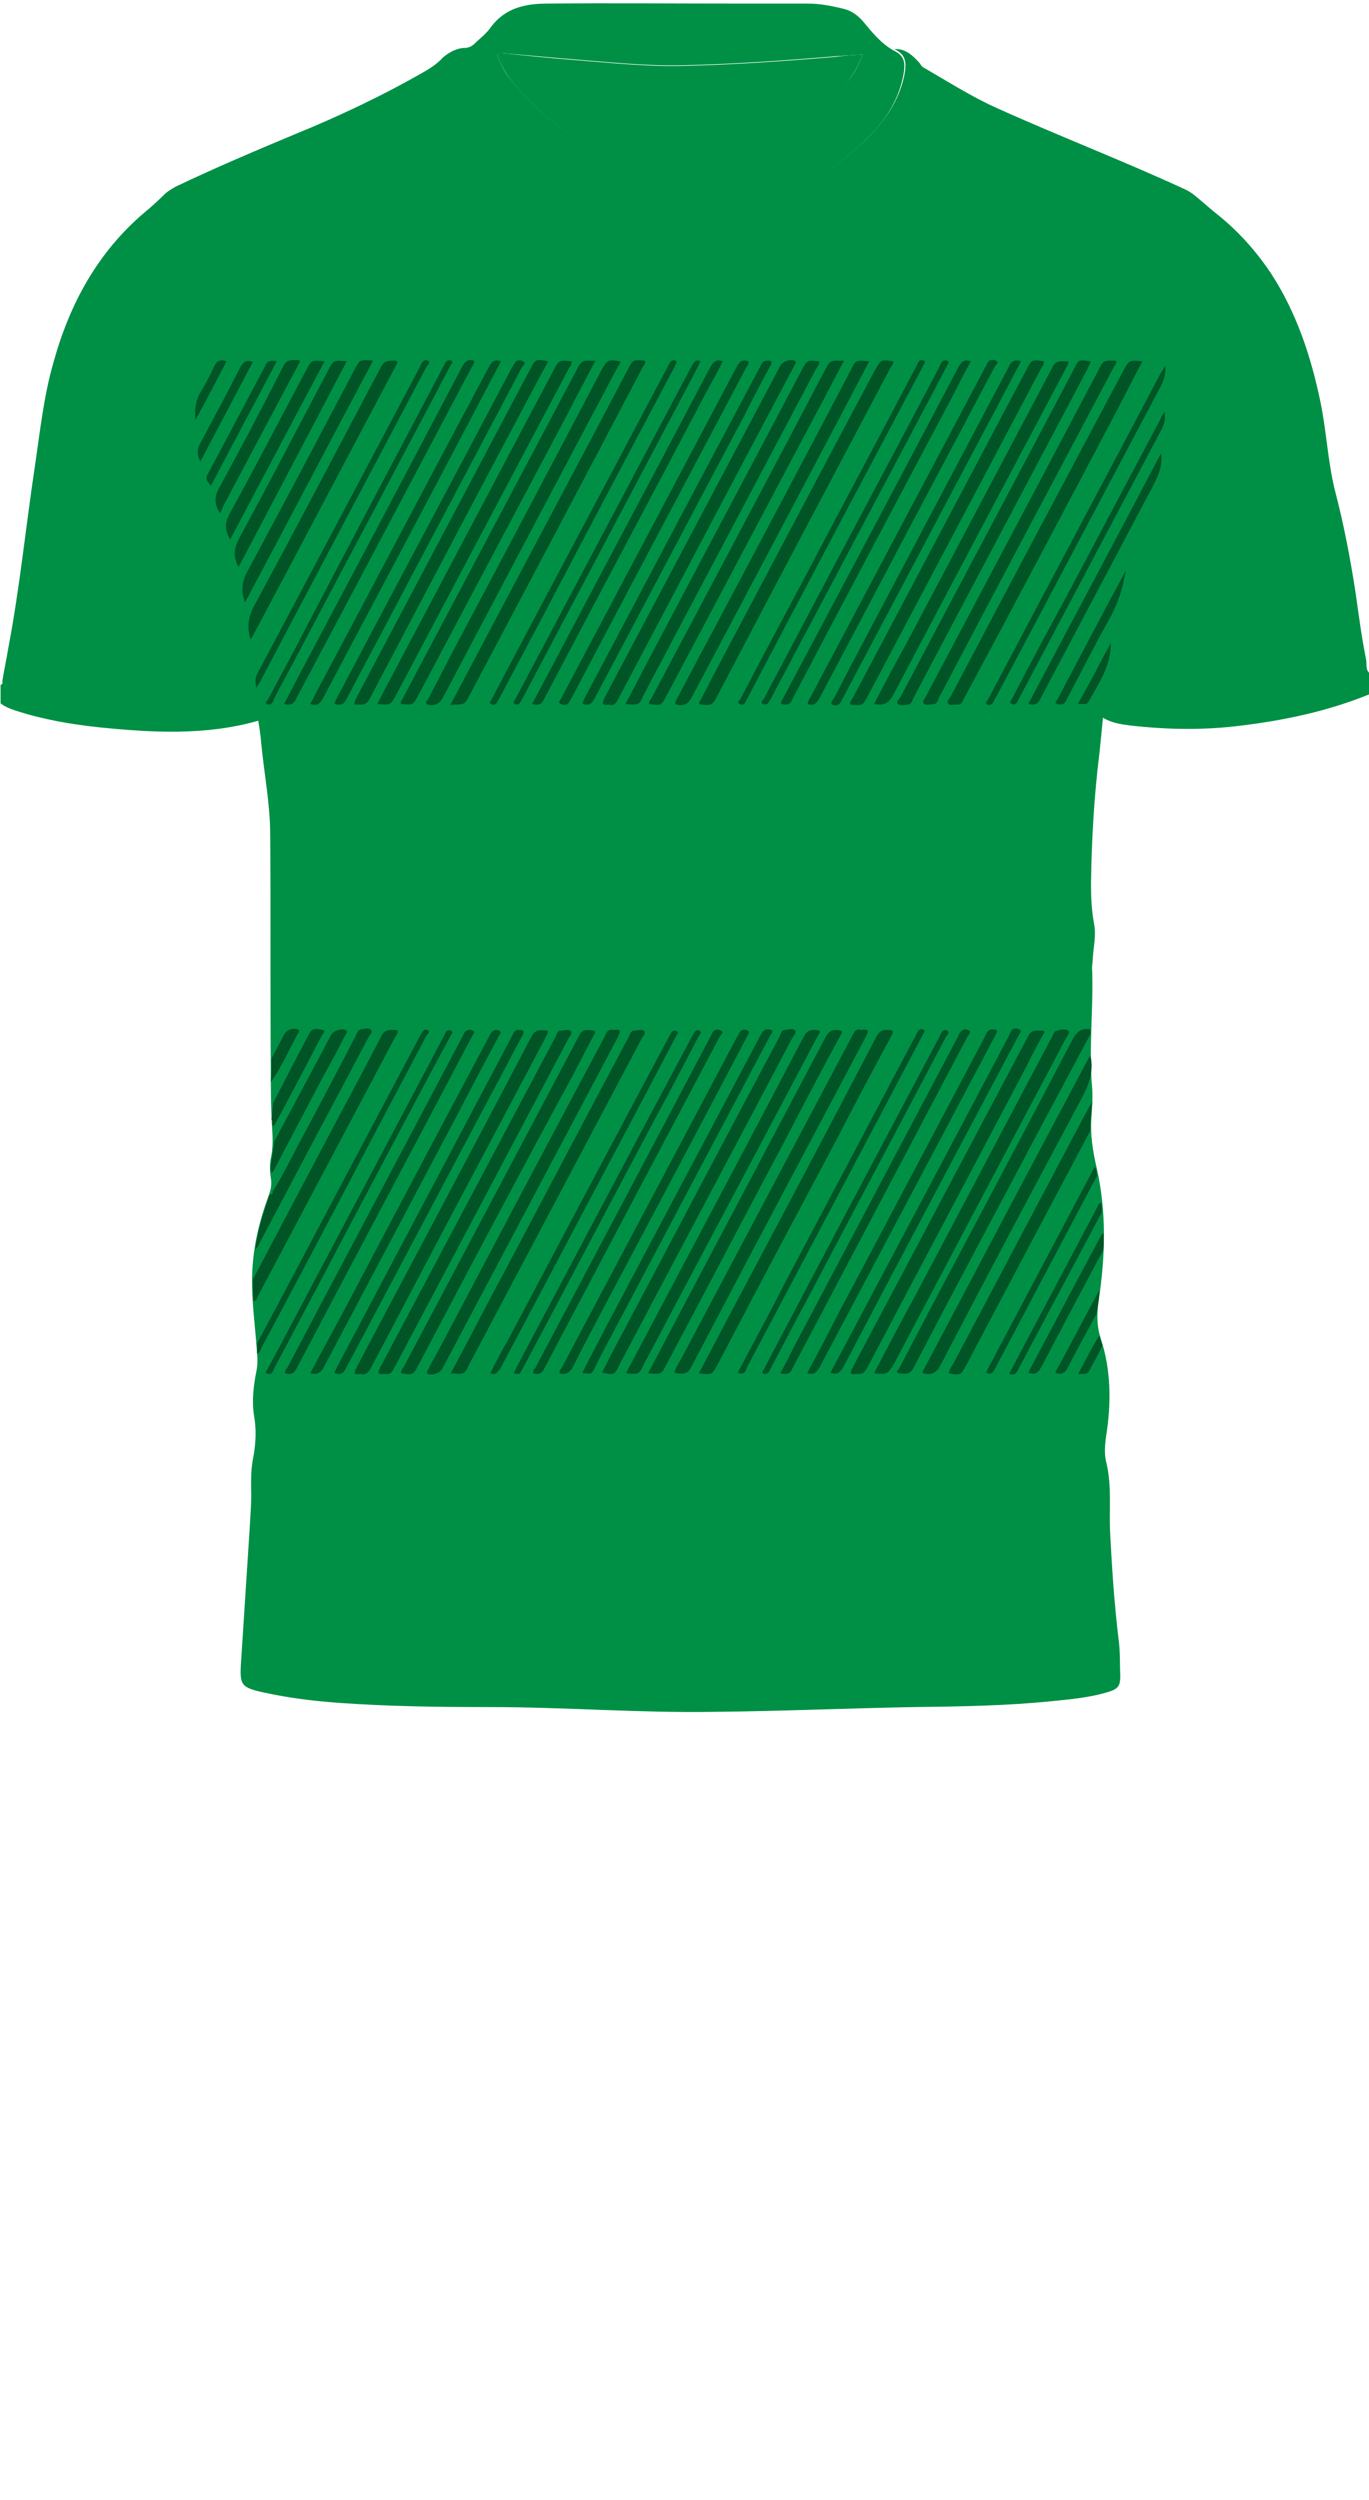 <!--?xml version="1.0" encoding="utf-8"?-->
<!-- Generator: Adobe Illustrator 24.2.3, SVG Export Plug-In . SVG Version: 6.00 Build 0)  -->
<svg version="1.1" id="Camada_1" xmlns="http://www.w3.org/2000/svg" xmlns:xlink="http://www.w3.org/1999/xlink" x="0px" y="0px" viewBox="0 0 229 418" style="enable-background:new 0 0 229 418;" xml:space="preserve">
<style type="text/css">
	.st0{fill:#FD0202;}
	.st1{fill:#D4100F;}
</style>
<g onclick="select(this)" class="" id="gola-primaria" fill="#009045">
	<path d="M78,8c0.8-0.1,1.3-0.6,1.8-1.1c0.8-0.7,1.6-1.4,2.2-2.2c2.4-3.4,5.9-4.1,9.6-4.1c10.8-0.1,21.7,0,32.5,0
		c3.7,0,7.4,0,11,0c2.1,0,4.1,0.4,6.1,0.9c1.2,0.3,2.2,1,3.1,2c1.5,1.8,3,3.7,5.1,4.9c1.9,0.9,2.2,2,1.6,4.7c-0.9,4-3.1,7.3-6,10.1
		c-3.2,3.1-6.7,5.8-10.6,8c-2.5,1.4-5,2.6-7.6,3.6c-4.9,1.8-10,2.5-15.3,2.1c-6.9-0.5-13.4-2.4-19.3-6.2c-4.7-3-9.1-6.2-12.5-10.7
		c-1.6-2.1-2.7-4.4-3.4-7C75.9,10.5,76.2,9.2,78,8z M144.3,9.1c-1.6,0.1-3.1,0.2-4.5,0.3c-8.3,0.7-16.6,1.3-25,1.5
		c-6.4,0.2-12.8-0.5-19.1-1C91.8,9.6,88,9.2,84.1,8.9C83.3,8.8,83,9,83.4,9.8c0.5,1.1,1,2.3,1.8,3.2c3.9,4.9,8.5,9,14.2,11.7
		c5.4,2.7,11.2,4.2,17.3,3.4c9.8-1.2,17.7-6,24.1-13.4C142.3,13.2,143.5,11.4,144.3,9.1z"></path>
</g>
<g onclick="select(this)" class="" id="estampa-primaria" fill="#009045">
	<path d="M229,116.1c-6.9,2.8-14,4.3-21.3,5.2c-6.2,0.8-12.4,0.7-18.6,0c-1.5-0.2-3.1-0.4-4.6-1.3c-0.2,2.1-0.4,4.1-0.6,6
		c-0.9,7.2-1.3,14.5-1.4,21.8c0,2.2,0.1,4.4,0.5,6.6c0.4,2-0.1,3.9-0.2,5.8c0,0.7-0.2,1.4-0.1,2.2c0.2,6.5-0.6,13.1,0,19.6
		c0.1,1.5,0,3-0.1,4.4c-0.3,3.1,0.2,6.1,0.9,9.1c1.6,7.2,1.4,14.5,0.3,21.8c-0.3,2.1-0.4,4.2,0.3,6.4c1.8,5.4,1.8,11,0.9,16.6
		c-0.2,1.5-0.3,2.9,0.1,4.4c0.9,3.8,0.4,7.7,0.6,11.6c0.3,5.9,0.7,11.8,1.4,17.7c0.3,2,0.2,4.1,0.3,6.2c0,1.7-0.4,2.2-2.1,2.7
		c-3,0.9-6.1,1.2-9.2,1.5c-7.7,0.8-15.4,0.9-23.1,1c-11.2,0.2-22.5,0.7-33.7,0.8c-12.5,0.2-24.9-0.8-37.4-0.8
		c-8.4,0-16.8-0.1-25.2-0.7c-4.1-0.3-8.3-0.8-12.4-1.7c-0.2,0-0.3-0.1-0.5-0.1c-3.4-0.8-3.7-1.2-3.5-4.7c0.5-7.7,1-15.5,1.5-23.2
		c0.1-2.1,0.3-4.1,0.2-6.2c0-1.8,0-3.5,0.4-5.3c0.4-2.3,0.5-4.5,0.1-6.8c-0.4-2.5-0.1-5,0.4-7.5c0.2-1,0.2-2,0.1-3
		c-0.3-4.5-1-9.1-0.8-13.6c0.2-4.4,1.2-8.5,2.7-12.6c0.4-1,0.6-2,0.4-3.1c-0.2-1.2-0.2-2.5,0.1-3.7c0.3-1.7,0.2-3.3,0.1-5
		c-0.2-3.3-0.2-6.5-0.2-9.8c-0.1-12.9,0-25.9-0.1-38.8c0-5.1-1-10.2-1.5-15.3c-0.1-1.3-0.3-2.6-0.5-3.8c-8.8,2.5-17.7,2-26.6,1.1
		c-4.7-0.5-9.4-1.3-14-2.8c-0.9-0.3-1.7-0.6-2.5-1.2c0-1,0-2.1,0-3.1c0.4-0.1,0.3-0.4,0.3-0.7c0.3-1.8,0.7-3.7,1-5.5
		c1.9-10,2.9-20.1,4.4-30.1c0.9-6,1.5-12,3.2-17.8c2.7-9.7,7.4-18.3,15.2-24.9c1.1-0.9,2.2-1.9,3.2-2.9c0.6-0.6,1.3-1,2-1.4
		c6.5-3.1,13.1-5.9,19.8-8.7c7.6-3.1,15-6.6,22.1-10.7c1-0.6,2-1.3,2.8-2.2C75.2,8.7,76.4,8,78,8c-1.7,1.3-2.1,2.5-1.5,4.8
		c0.7,2.5,1.8,4.8,3.4,7c3.3,4.5,7.8,7.8,12.5,10.7c5.9,3.7,12.4,5.7,19.3,6.2c5.2,0.4,10.3-0.4,15.3-2.1c2.7-1,5.2-2.2,7.6-3.6
		c3.9-2.2,7.4-4.9,10.6-8c2.8-2.8,5.1-6.1,6-10.1c0.6-2.7,0.2-3.8-1.6-4.7c1.8-0.1,3,1,4.1,2.2c0.3,0.3,0.4,0.7,0.8,0.9
		c4,2.3,7.9,4.8,12.1,6.7c10.4,4.7,21.1,8.8,31.5,13.6c0.7,0.3,1.3,0.7,1.9,1.2c1.1,0.9,2.1,1.8,3.2,2.7c3.7,2.9,6.8,6.3,9.4,10.2
		c4.3,6.6,6.7,13.9,8.3,21.6c1,4.9,1.2,9.8,2.4,14.7c1.5,5.7,2.6,11.5,3.5,17.4c0.5,3.6,1,7.3,1.7,10.8c0.2,0.8-0.2,1.9,0.8,2.5
		C229,113.7,229,114.9,229,116.1z"></path>
	<path d="M144.3,9.1c-0.8,2.3-2.1,4.1-3.5,5.8c-6.4,7.4-14.3,12.2-24.1,13.4c-6.1,0.7-11.8-0.8-17.3-3.4C93.8,22,89.1,18,85.2,13
		c-0.8-1-1.3-2.1-1.8-3.2c-0.4-0.9-0.1-1,0.7-0.9c3.9,0.4,7.7,0.8,11.6,1.1c6.4,0.5,12.7,1.2,19.1,1c8.3-0.2,16.7-0.8,25-1.5
		C141.3,9.3,142.7,9.2,144.3,9.1z"></path>
</g>
<g onclick="select(this)" class="" id="estampa-secundaria" fill="#005425">
	<path d="M182.4,172.9c-2.6,4.8-5.1,9.6-7.7,14.4c-7.3,13.8-14.7,27.6-21.9,41.4c-0.6,1.2-1.5,1-2.4,0.9
		c-0.7-0.1-0.2-0.6,0-0.8c1.5-2.9,3.1-5.9,4.6-8.8c8.1-15.3,16.3-30.7,24.3-46c0.7-1.4,1.5-2.2,3.1-1.9
		C182.4,172.4,182.4,172.6,182.4,172.9z"></path>
	<path d="M182.5,176.9c0.5,3.1-0.9,5.5-2.3,8.1c-7.7,14.4-15.3,28.7-22.8,43.1c-0.7,1.4-1.5,1.9-3,1.5
		c-0.2-0.2,0-0.4,0.1-0.6c9.2-17.4,18.4-34.8,27.6-52.1c0.1-0.1,0.2-0.3,0.3-0.4C182.4,176.6,182.4,176.8,182.5,176.9z"></path>
	<path d="M42.3,213.9c4.1-7.8,8.2-15.5,12.3-23.3c3.1-5.8,6.2-11.6,9.2-17.4c0.6-1.2,1.5-1,2.4-1c0.3,0,0.4,0.2,0.3,0.5
		c-0.1,0.2-0.2,0.4-0.3,0.5c-7.7,14.5-15.3,28.9-23,43.4c-0.2,0.4-0.2,0.9-0.8,0.9C42.3,216.3,42.3,215.1,42.3,213.9z"></path>
	<path d="M182.4,189c-2.9,5.5-5.9,11.1-8.8,16.6c-4,7.6-8,15.1-12,22.7c-0.9,1.6-0.9,1.7-2.9,1.3c0.1-0.6,0.4-1,0.7-1.5
		c7.6-14.3,15.1-28.6,22.7-42.9c0.2-0.3,0.4-0.7,0.6-1C182.5,185.7,182.4,187.4,182.4,189z"></path>
	<path d="M45.6,199.2c1.7-2.6,3-5.4,4.5-8.2c3.2-5.9,6.3-11.9,9.4-17.8c0.2-0.4,0.3-1,0.9-1.1c0.6-0.1,1.3-0.3,1.7,0.1
		c0.3,0.4-0.3,0.9-0.5,1.3c-6,11.3-12,22.6-18,34c-0.3,0.5-0.4,1-0.9,1.4c0.4-3.2,1.4-6.2,2.4-9.2C45.5,199.7,45.7,199.6,45.6,199.2
		L45.6,199.2z"></path>
	<path d="M43,224.6c5.3-9.9,10.5-19.8,15.8-29.8c3.8-7.2,7.7-14.5,11.5-21.7c0.1-0.1,0.1-0.2,0.2-0.3
		c0.2-0.5,0.6-0.8,1-0.6c0.6,0.3,0,0.7-0.2,1c-4.2,8-8.5,16-12.7,24.1c-4.9,9.3-9.8,18.6-14.8,27.9c-0.2,0.4-0.3,1-0.8,1.1
		C43,225.6,43,225.1,43,224.6z"></path>
	<path d="M45.9,190.8c2.3-4.3,4.6-8.6,6.9-12.9c0.9-1.6,1.7-3.3,2.6-4.9c0.4-0.7,1.7-1.1,2.4-0.8c0.5,0.3,0.1,0.6,0,0.8
		c-1.2,2.3-2.4,4.6-3.7,6.9c-2.7,5.1-5.3,10.1-8,15.2c-0.2,0.4-0.3,0.7-0.7,1c0-0.1,0-0.3-0.1-0.4c0-0.3,0-0.6,0-0.9
		C45.5,193.4,45.7,192.1,45.9,190.8z"></path>
	<path d="M183.5,196.6c-5.7,10.7-11.3,21.4-17,32.1c-0.3,0.6-0.6,1.3-1.6,0.8c6.1-11.5,12.1-22.9,18.2-34.4
		C183.5,195.6,183.4,196.1,183.5,196.6z"></path>
	<path d="M184.5,209.1c-3.5,6.5-6.9,13-10.4,19.6c-0.5,0.9-1.1,1.2-2.1,0.8c1.5-2.9,3-5.7,4.5-8.5
		c2.4-4.6,4.9-9.2,7.4-13.9c0.2-0.4,0.4-0.7,0.6-1c0,0.1,0.1,0.3,0.1,0.4c0,0.5,0,1.1,0,1.6C184.6,208.6,184.6,208.9,184.5,209.1z"></path>
	<path d="M184.3,202.7c-3.2,6-6.4,12-9.6,18c-1.5,2.8-2.9,5.5-4.4,8.3c-0.3,0.6-0.6,1-1.5,0.7c0.7-1.3,1.3-2.5,2-3.8
		c4.2-7.9,8.4-15.9,12.6-23.8c0.2-0.4,0.3-0.9,0.8-1C184.3,201.5,184.3,202.1,184.3,202.7z"></path>
	<path d="M45.7,184.4c2-3.9,4-7.8,6.1-11.7c0.5-1,1.5-0.6,2.2-0.5c0.6,0.1,0,0.6-0.1,0.8c-1.5,2.8-2.9,5.6-4.4,8.4
		c-1.1,2-2.1,4-3.2,6c-0.2,0.3-0.3,0.8-0.7,0.9c0-0.2-0.1-0.3-0.1-0.5c0.1-0.2,0.1-0.4-0.1-0.6C45.5,186.4,45.6,185.4,45.7,184.4z"></path>
	<path d="M183.4,219.7c-1.6,3-3.3,6-4.8,9c-0.5,0.9-1.1,1.2-2.1,0.8c2.5-4.6,4.9-9.2,7.4-13.8
		C183.9,217.1,183.6,218.4,183.4,219.7z"></path>
	<path d="M45.4,177c0.7-1.3,1.4-2.7,2.1-4c0.4-0.8,1.5-1.2,2.3-0.9c0.2,0.1,0.3,0.2,0.2,0.4c-1.6,2.8-2.8,5.8-4.7,8.4
		C45.4,179.7,45.4,178.4,45.4,177z"></path>
	<path d="M184.4,224.9c-0.6,1.5-1.5,2.9-2.2,4.3c-0.4,0.8-1.1,0.3-1.9,0.6c1.3-2.4,2.3-4.5,3.6-6.5
		C184,223.8,184.2,224.4,184.4,224.9z"></path>
	<path d="M174.6,60.4c0.1,0.4-0.2,0.8-0.4,1.1c-9.7,18.3-19.3,36.5-29,54.8c-0.9,1.7-0.9,1.7-3,1.5
		c-0.1-0.5,0.3-0.8,0.5-1.2c9.7-18.3,19.3-36.5,29-54.8C172.6,60.1,172.6,60.1,174.6,60.4z"></path>
	<path d="M75.3,117.9c1.6-3,3-5.6,4.4-8.3c8.4-15.9,16.9-31.8,25.3-47.8c0.9-1.7,0.9-1.7,2.9-1.5
		c0.1,0.5-0.2,0.8-0.4,1.1C97.8,79.9,88,98.4,78.2,116.9C77.5,118.2,76.5,117.6,75.3,117.9z"></path>
	<path d="M99.6,60.3c-1.5,2.9-3,5.6-4.4,8.4c-8.4,15.8-16.8,31.7-25.2,47.5c-0.9,1.7-0.9,1.7-2.9,1.5
		c-0.2-0.4,0.2-0.7,0.3-1c9.8-18.5,19.6-37,29.4-55.5C97.5,59.9,98.4,60.4,99.6,60.3z"></path>
	<path d="M100.7,229.5c0.4-0.9,0.9-1.7,1.3-2.6c9.5-17.9,18.9-35.8,28.4-53.6c0.2-0.4,0.3-1.1,0.9-1.1
		c0.6-0.1,1.4-0.3,1.7,0.1c0.3,0.4-0.3,0.9-0.5,1.3c-9.6,18.2-19.3,36.4-28.9,54.6C102.8,229.9,102.8,229.9,100.7,229.5z"></path>
	<path d="M108.6,117.7c-0.1-0.4,0.2-0.7,0.4-1c9.8-18.5,19.6-36.9,29.3-55.4c0.7-1.4,1.7-0.9,2.9-1
		c-1,1.8-1.9,3.6-2.8,5.3c-9,16.9-17.9,33.8-26.9,50.7C110.6,118,110.6,118,108.6,117.7z"></path>
	<path d="M59.3,117.8c-0.1-0.5,0.2-0.8,0.3-1.1c9.7-18.3,19.4-36.7,29.1-55c0.9-1.7,0.9-1.7,3-1.3
		c-0.4,0.8-0.8,1.5-1.2,2.2c-9.6,18-19.1,36.1-28.6,54.1C61.2,118.2,60.3,117.7,59.3,117.8z"></path>
	<path d="M63.1,117.7c1.7-3.3,3.4-6.4,5-9.5c8.2-15.4,16.3-30.9,24.5-46.3c0.9-1.7,0.9-1.7,3-1.5
		c0.1,0.5-0.2,0.8-0.4,1.1c-9.7,18.3-19.3,36.5-29,54.8C65.3,117.9,65.3,117.9,63.1,117.7z"></path>
	<path d="M64.3,229.7c-1.3,0.2-1.1-0.3-0.7-1.1c9.8-18.4,19.5-36.8,29.3-55.2c0.2-0.4,0.3-1.1,0.9-1.1
		c0.6,0,1.3-0.3,1.7,0.1c0.3,0.4-0.3,0.9-0.5,1.4C85.4,192,75.7,210.3,66,228.6C65.6,229.4,65.3,229.9,64.3,229.7z"></path>
	<path d="M182.4,60.4c0.1,0.4-0.3,0.7-0.4,1.1c-9.7,18.4-19.5,36.8-29.2,55.2c-0.2,0.4-0.3,1-0.9,1.1
		c-0.6,0.1-1.4,0.2-1.7-0.1c-0.4-0.3,0.3-0.9,0.5-1.3c9.6-18.2,19.3-36.4,28.9-54.6C180.4,60.1,180.4,60.1,182.4,60.4z"></path>
	<path d="M191.1,60.4c-1.5,2.8-2.8,5.4-4.2,8.1c-8.5,16.1-17,32.2-25.6,48.2c-0.3,0.5-0.4,1.2-1.2,1.1
		c-0.5-0.1-1.2,0.3-1.5-0.2c-0.3-0.4,0.3-0.9,0.5-1.3c9.6-18.2,19.2-36.3,28.9-54.5C188.9,60.2,188.9,60.2,191.1,60.4z"></path>
	<path d="M103.7,60.4c0.1,0.4-0.2,0.7-0.4,1c-9.8,18.5-19.6,37-29.3,55.4c-0.5,0.9-1.5,1.3-2.4,1
		c-0.7-0.3-0.1-0.7,0-0.9c1.7-3.2,3.3-6.4,5-9.6c8.1-15.2,16.1-30.4,24.1-45.6C101.7,60.1,101.7,60.1,103.7,60.4z"></path>
	<path d="M116.9,229.6c2-3.7,3.8-7.3,5.7-10.8c8-15.1,16.1-30.3,24-45.5c0.5-0.9,1-1.2,2-1.1c0.9,0,0.9,0.3,0.5,1
		c-3.1,5.7-6.1,11.4-9.1,17.2c-6.7,12.6-13.4,25.2-20,37.8C119.1,229.8,119.2,229.9,116.9,229.6z"></path>
	<path d="M75.4,229.6c2-3.8,4-7.5,5.9-11.2c8-15,15.9-30.1,23.9-45.1c0.2-0.4,0.3-1,0.9-1c0.6,0,1.3-0.3,1.7,0.1
		c0.3,0.4-0.3,0.9-0.5,1.3c-9.6,18.1-19.2,36.3-28.8,54.4C77.7,229.8,77.7,229.8,75.4,229.6z"></path>
	<path d="M149.4,60.4c0.1,0.4-0.2,0.7-0.4,1c-9.8,18.5-19.6,37-29.3,55.5c-0.6,1.2-1.5,1-2.4,0.9
		c-0.7-0.1-0.2-0.6-0.1-0.8c1.2-2.2,2.3-4.5,3.5-6.7c8.6-16.2,17.1-32.4,25.7-48.5C147.4,60.1,147.4,60.1,149.4,60.4z"></path>
	<path d="M186.7,60.3c0.1,0.4-0.1,0.7-0.3,0.9c-9.8,18.5-19.6,36.9-29.3,55.4c-0.2,0.4-0.3,1.1-0.9,1.1
		c-0.6,0.1-1.4,0.3-1.7-0.1c-0.3-0.4,0.3-0.9,0.5-1.4c9.7-18.3,19.4-36.6,29.1-55C184.7,59.9,185.7,60.4,186.7,60.3z"></path>
	<path d="M101.9,117.8c-1.3,0.2-1.2-0.2-0.8-1.1c9.8-18.5,19.6-37,29.4-55.5c0.4-0.8,1.7-1.2,2.4-0.9
		c0.4,0.2,0.2,0.4,0.1,0.6c-0.3,0.5-0.5,1-0.8,1.5c-9.6,18.1-19.2,36.3-28.8,54.5C103.1,117.5,102.7,118.1,101.9,117.8z"></path>
	<path d="M104.6,117.7c1.1-2,2.1-3.9,3-5.7c8.8-16.7,17.7-33.4,26.5-50.1c0.9-1.7,0.9-1.7,2.9-1.5
		c0.1,0.5-0.2,0.8-0.4,1.1c-9.7,18.3-19.3,36.5-29,54.8C106.9,117.9,106.9,117.9,104.6,117.7z"></path>
	<path d="M145.4,60.4c-1.4,2.7-2.8,5.3-4.2,8c-8.5,16.1-17,32.2-25.5,48.2c-0.5,0.9-0.9,1.3-2,1.3
		c-0.9-0.1-0.9-0.3-0.5-1c1.7-3.2,3.4-6.5,5.2-9.8c8-15.1,16-30.1,23.9-45.2C143.1,60.2,143.1,60.2,145.4,60.4z"></path>
	<path d="M146.2,117.7c1.8-3.4,3.5-6.7,5.3-9.9c8.2-15.5,16.4-31,24.6-46.5c0.7-1.3,1.7-0.8,2.6-0.9
		c0.1,0.4-0.2,0.7-0.3,1c-9.7,18.3-19.4,36.6-29.1,55C148.5,117.7,147.7,118,146.2,117.7z"></path>
	<path d="M60.3,229.7c-1,0.2-1.2,0-0.7-1c9.8-18.5,19.6-36.9,29.3-55.4c0.6-1.2,1.4-1.1,2.4-1c0.6,0,0.3,0.4,0.2,0.7
		c-0.3,0.6-0.7,1.3-1,1.9c-9.5,17.9-19,35.8-28.4,53.7C61.7,229.3,61.3,230,60.3,229.7z"></path>
	<path d="M146.2,229.6c2.3-4.4,4.5-8.6,6.8-12.8c7.7-14.5,15.3-29,23-43.5c0.2-0.4,0.3-0.9,0.8-1c0.6-0.2,1.4-0.3,1.9,0
		c0.4,0.3-0.2,0.9-0.4,1.3c-9.6,18.2-19.2,36.3-28.8,54.5C148.4,229.8,148.4,229.8,146.2,229.6z"></path>
	<path d="M102.7,172.2c1.2-0.2,1.1,0.2,0.7,1.1c-9.8,18.5-19.6,37-29.4,55.5c-0.4,0.8-1.7,1.2-2.4,0.9
		c-0.4-0.2-0.1-0.5,0-0.7c0.4-0.8,0.8-1.6,1.3-2.4c9.4-17.8,18.8-35.6,28.3-53.4C101.4,172.4,101.9,172,102.7,172.2z"></path>
	<path d="M108.4,229.6c2-3.8,3.9-7.4,5.8-11c8-15.1,15.9-30.1,23.9-45.2c0.5-0.9,1-1.3,2-1.2c0.9,0.1,0.9,0.3,0.5,0.9
		c-3.1,5.7-6.1,11.4-9.1,17.2c-6.7,12.6-13.3,25.2-20,37.8C110.6,229.8,110.6,229.8,108.4,229.6z"></path>
	<path d="M104.7,229.6c2.2-4.1,4.3-8.1,6.4-12.1c7.8-14.7,15.6-29.4,23.3-44.1c0.5-1,1.1-1.3,2.1-1.2
		c0.8,0.1,0.8,0.3,0.4,0.8c-1.2,2.3-2.4,4.5-3.6,6.8c-8.5,16.1-17.1,32.2-25.6,48.3C106.9,229.8,106.9,229.8,104.7,229.6z"></path>
	<path d="M67.1,229.6c-0.1-0.4,0.2-0.7,0.4-1c9.8-18.5,19.6-37,29.4-55.5c0.6-1.2,1.5-0.9,2.3-0.8
		c0.7,0.1,0.2,0.6,0.1,0.8c-1.2,2.3-2.4,4.6-3.6,6.9C87,196,78.5,212.1,70,228.2C69.1,229.9,69.1,229.9,67.1,229.6z"></path>
	<path d="M143.3,229.7c-1.1,0.2-1.2-0.1-0.7-1c9.8-18.5,19.6-37,29.4-55.5c0.6-1.1,1.4-0.9,2.3-0.9
		c0.7,0,0.3,0.5,0.1,0.8c-0.9,1.7-1.8,3.3-2.6,5c-8.9,16.9-17.9,33.8-26.8,50.7C144.6,229.4,144.2,229.9,143.3,229.7z"></path>
	<path d="M144.1,172.2c1.1-0.2,1.3,0.1,0.8,1c-9.8,18.5-19.6,36.9-29.3,55.4c-0.6,1.2-1.4,1.1-2.4,1
		c-0.6,0-0.3-0.4-0.2-0.7c0.4-0.8,0.8-1.5,1.2-2.2c9.5-17.9,18.9-35.7,28.4-53.6C142.9,172.4,143.3,171.9,144.1,172.2z"></path>
	<path d="M41.9,106.9c-0.6-2-0.4-3.6,0.5-5.4c7.2-13.3,14.2-26.7,21.3-40.1c0.6-1.2,1.4-1.1,2.4-1.1
		c0.4,0,0.4,0.3,0.3,0.5c-0.1,0.1-0.1,0.3-0.2,0.4c-8,15-15.9,30.1-23.9,45.1C42.2,106.5,42.1,106.6,41.9,106.9z"></path>
	<path d="M125.2,60.4c0.1,0.4-0.2,0.8-0.4,1.1c-9.8,18.5-19.6,37-29.3,55.4c-0.1,0.2-0.2,0.3-0.3,0.5
		c-0.3,0.6-1,0.5-1.4,0.3c-0.6-0.3,0-0.7,0.1-1c9.8-18.5,19.6-37,29.4-55.5C123.8,60.3,124.3,60.1,125.2,60.4z"></path>
	<path d="M83.8,60.4c-0.4,0.7-0.7,1.4-1.1,2.1C73.2,80.6,63.6,98.7,54,116.8c-0.5,0.9-1,1.3-2.1,0.9
		c0.7-1.3,1.3-2.6,2-3.8c9.3-17.5,18.5-35,27.8-52.4C82.2,60.5,82.6,60,83.8,60.4z"></path>
	<path d="M47.7,229.6c-0.1-0.4,0.2-0.7,0.4-1c9.7-18.4,19.5-36.8,29.2-55.2c0.2-0.3,0.3-0.7,0.5-0.9
		c0.4-0.4,0.9-0.4,1.3-0.2c0.5,0.3,0,0.6-0.1,0.9c-9.8,18.6-19.7,37.2-29.5,55.8C49,229.8,48.4,229.8,47.7,229.6z"></path>
	<path d="M130.5,229.6c0.8-1.4,1.5-2.8,2.2-4.2c9.2-17.4,18.4-34.8,27.6-52.2c0.1-0.3,0.2-0.5,0.4-0.7
		c0.4-0.5,1-0.5,1.4-0.2c0.4,0.2,0,0.6-0.2,0.9c-9.8,18.6-19.6,37.1-29.4,55.7C132.1,229.8,131.5,229.8,130.5,229.6z"></path>
	<path d="M47.5,117.7c1.3-2.4,2.5-4.8,3.8-7.2c8.7-16.4,17.4-32.8,26-49.2c0.5-0.9,1-1.3,2-1c0.1,0.4-0.2,0.8-0.4,1.1
		c-9.8,18.5-19.5,36.9-29.3,55.3C49.2,117.7,48.6,118,47.5,117.7z"></path>
	<path d="M97.4,229.5c1.4-2.7,2.8-5.4,4.2-8.1c8.5-16,17-32.1,25.5-48.1c0.1-0.3,0.3-0.5,0.4-0.7c0.4-0.6,1-0.6,1.5-0.4
		c0.5,0.3-0.1,0.7-0.2,1c-9,17-18,34-27,51c-0.8,1.5-1.6,3-2.3,4.5C98.9,229.8,98.9,229.8,97.4,229.5z"></path>
	<path d="M93.6,229.6c-0.1-0.4,0.2-0.7,0.4-1c9.7-18.3,19.4-36.6,29.1-54.9c0.2-0.3,0.4-0.6,0.5-0.9
		c0.3-0.7,1-0.8,1.5-0.5c0.5,0.3-0.1,0.8-0.2,1.1c-7.9,15.1-15.9,30.1-23.9,45.2c-1.8,3.4-3.6,6.8-5.3,10.2
		C95.1,229.6,94.5,229.9,93.6,229.6z"></path>
	<path d="M89,117.7c0.8-1.5,1.6-3,2.4-4.5c9.1-17.3,18.3-34.5,27.4-51.8c0.5-0.9,1-1.4,2.1-1c-0.8,1.6-1.6,3.1-2.5,4.7
		c-9.1,17.3-18.3,34.5-27.4,51.8C90.6,117.8,90,118,89,117.7z"></path>
	<path d="M138.9,229.5c2.3-4.3,4.5-8.4,6.7-12.6c7.7-14.5,15.4-29,23.1-43.6c0.1-0.3,0.3-0.6,0.4-0.9
		c0.4-0.6,1-0.5,1.4-0.3c0.6,0.3,0,0.7-0.1,1c-9.8,18.5-19.6,36.9-29.3,55.4C140.5,229.5,140,229.9,138.9,229.5z"></path>
	<path d="M135,229.6c1.9-3.5,3.7-7,5.5-10.5c8.1-15.2,16.1-30.4,24.2-45.7c0.3-0.6,0.4-1.3,1.4-1.3
		c0.7,0,0.8,0.2,0.5,0.8c-1.2,2.2-2.3,4.4-3.5,6.6c-8.7,16.4-17.3,32.7-26,49.1C136.6,229.5,136.1,229.9,135,229.6z"></path>
	<path d="M97.5,117.7c-0.1-0.4,0.2-0.7,0.3-1c9.8-18.5,19.5-36.9,29.3-55.3c0.3-0.5,0.4-1.1,1.2-1.1
		c0.7,0,1,0.1,0.6,0.8c-1.5,2.7-2.9,5.4-4.3,8.2c-8.4,15.8-16.7,31.6-25.1,47.4C99.1,117.5,98.6,118.1,97.5,117.7z"></path>
	<path d="M170.8,60.4c-1.3,2.4-2.5,4.8-3.8,7.2c-8.7,16.4-17.3,32.7-26,49.1c-0.2,0.3-0.3,0.7-0.5,0.9
		c-0.4,0.4-0.9,0.4-1.3,0.2c-0.4-0.3,0-0.6,0.2-0.9c1.5-2.8,2.9-5.6,4.4-8.4c8.3-15.7,16.6-31.4,24.9-47.1
		C169.1,60.5,169.6,60,170.8,60.4z"></path>
	<path d="M135.1,117.7c0-0.5,0.3-0.8,0.5-1.2c9.7-18.3,19.4-36.6,29.1-54.9c0.2-0.3,0.3-0.6,0.5-1
		c0.4-0.6,1-0.5,1.4-0.3c0.6,0.3,0,0.7-0.2,1c-9.8,18.5-19.6,37-29.3,55.4C136.6,117.6,136.1,118.1,135.1,117.7z"></path>
	<path d="M51.9,229.6c1.9-3.6,3.8-7.1,5.7-10.6c8-15.2,16-30.3,24.1-45.5c0.2-0.4,0.3-0.7,0.6-1
		c0.4-0.4,0.9-0.4,1.3-0.1c0.4,0.3-0.1,0.6-0.2,0.9c-2.3,4.3-4.6,8.6-6.8,12.9c-7.5,14.2-15,28.3-22.5,42.5
		C53.6,229.5,53.1,229.9,51.9,229.6z"></path>
	<path d="M162.4,60.4c-1.1,2-2.1,4-3.2,6.1c-8.9,16.8-17.8,33.5-26.6,50.3c-0.3,0.6-0.5,1.1-1.4,1
		c-0.6-0.1-0.7-0.2-0.4-0.7c0.6-1.1,1.1-2.1,1.7-3.2c9.3-17.5,18.6-35,27.8-52.5C160.8,60.5,161.3,60,162.4,60.4z"></path>
	<path d="M89.2,229.6c-0.1-0.4,0.2-0.7,0.4-1c9.8-18.5,19.6-37,29.3-55.4c0.1-0.2,0.2-0.4,0.3-0.6
		c0.4-0.6,1-0.5,1.4-0.3c0.6,0.3,0,0.7-0.2,1c-9.8,18.5-19.6,37-29.3,55.4C90.7,229.6,90.1,229.9,89.2,229.6z"></path>
	<path d="M56,117.7c-0.1-0.4,0.2-0.6,0.3-0.9C66,98.4,75.8,80.1,85.5,61.7c0.2-0.3,0.4-0.7,0.6-1c0.3-0.6,1-0.5,1.4-0.3
		c0.6,0.3,0,0.7-0.2,1c-8,15.2-16.1,30.4-24.1,45.6c-1.8,3.3-3.5,6.6-5.3,10C57.5,117.8,56.9,118,56,117.7z"></path>
	<path d="M56,229.6c-0.1-0.4,0.2-0.6,0.3-0.9c9.8-18.5,19.5-36.9,29.3-55.4c0.3-0.5,0.4-1.2,1.2-1.1
		c0.7,0,1,0.1,0.6,0.9c-1.7,3.1-3.3,6.3-5,9.4c-8.2,15.4-16.3,30.8-24.5,46.2C57.5,229.6,57,229.9,56,229.6z"></path>
	<path d="M41,100.7c-0.8-2-0.5-3.6,0.5-5.4c6-11.1,11.9-22.3,17.8-33.5c0.9-1.7,0.9-1.7,3.1-1.5
		C55.2,73.8,48.2,87.2,41,100.7z"></path>
	<path d="M39.9,94.8c-0.9-1.7-0.8-3,0-4.6c5.1-9.4,10-18.8,15-28.3c0.9-1.7,0.9-1.7,3.1-1.5C52,71.8,46,83.3,39.9,94.8z
		"></path>
	<path d="M44.9,229.7c-0.7-0.1-0.4-0.4-0.2-0.7c0.7-1.3,1.4-2.6,2.1-3.9c9.1-17.3,18.3-34.5,27.4-51.8
		c0.1-0.1,0.2-0.3,0.2-0.4c0.2-0.5,0.5-0.8,1-0.6c0.6,0.3,0,0.7-0.1,1C70,183.1,64.8,193,59.5,203c-4.5,8.6-9.1,17.2-13.6,25.7
		C45.7,229.1,45.6,229.8,44.9,229.7z"></path>
	<path d="M123.4,229.5c2.7-5.1,5.4-10.1,8-15.2c7.1-13.4,14.1-26.7,21.2-40.1c0.3-0.5,0.6-1,0.8-1.5
		c0.2-0.4,0.5-0.8,1-0.6c0.6,0.3,0,0.7-0.1,1c-9.8,18.6-19.6,37.1-29.4,55.6C124.7,229.4,124.4,229.9,123.4,229.5z"></path>
	<path d="M127.9,229.7c0,0-0.2,0-0.3-0.1c-0.2-0.3,0.1-0.5,0.2-0.7c2.1-4.1,4.3-8.1,6.4-12.2
		c7.6-14.4,15.2-28.8,22.8-43.1c0.1-0.2,0.2-0.4,0.3-0.6c0.2-0.5,0.6-1,1.1-0.7c0.6,0.3,0,0.8-0.2,1.1
		c-7.4,14.1-14.9,28.1-22.3,42.2c-2.4,4.4-4.7,8.9-7.1,13.4C128.7,229.2,128.6,229.7,127.9,229.7z"></path>
	<path d="M154.7,60.6c-0.1,0.3-0.3,0.5-0.4,0.8c-9.8,18.5-19.6,36.9-29.3,55.4c-0.1,0.1-0.2,0.3-0.2,0.4
		c-0.2,0.5-0.6,0.8-1.1,0.5c-0.5-0.3,0-0.6,0.2-0.9c3.3-6.4,6.7-12.7,10.1-19.1c6.4-12.2,12.9-24.3,19.3-36.5c0.2-0.4,0.3-0.9,0.8-1
		C154.3,60.3,154.7,60.1,154.7,60.6z"></path>
	<path d="M82,229.6c1-2,2-3.9,3.1-5.8c8.9-16.8,17.8-33.6,26.7-50.3c0.1-0.2,0.2-0.4,0.3-0.5c0.2-0.5,0.6-0.9,1.1-0.6
		c0.5,0.3-0.1,0.7-0.2,1c-3.2,6.1-6.4,12.2-9.6,18.2c-6.6,12.4-13.1,24.8-19.7,37.2C83.2,229.3,83,230,82,229.6z"></path>
	<path d="M86.7,229.7c-0.6,0-0.9-0.1-0.6-0.5c0.1-0.1,0.2-0.3,0.2-0.4c9.8-18.5,19.6-37.1,29.5-55.6
		c0.1-0.1,0.2-0.3,0.2-0.4c0.2-0.4,0.6-0.7,1-0.5c0.5,0.3,0.1,0.6-0.1,0.9c-2.4,4.6-4.8,9.2-7.3,13.8c-7.4,13.9-14.7,27.8-22.1,41.7
		C87.2,229.1,87.1,229.7,86.7,229.7z"></path>
	<path d="M158.7,60.6c-0.1,0.3-0.3,0.5-0.4,0.8c-9.8,18.5-19.6,37-29.4,55.5c-0.1,0.1-0.1,0.2-0.2,0.3
		c-0.2,0.5-0.6,0.7-1.1,0.5c-0.5-0.3,0-0.6,0.2-0.9c1.6-3.1,3.3-6.2,4.9-9.3c8.1-15.4,16.3-30.7,24.4-46.1c0.2-0.4,0.3-0.9,0.7-1.1
		c0.2-0.1,0.5,0,0.7,0C158.6,60.4,158.6,60.5,158.7,60.6z"></path>
	<path d="M44.9,117.8c-0.8-0.1-0.3-0.6-0.1-0.8c1.6-3,3.2-6,4.8-9C57.7,92.4,66,76.8,74.2,61.2c0.1-0.1,0.2-0.3,0.2-0.4
		c0.2-0.5,0.7-0.7,1.1-0.5c0.4,0.3-0.1,0.6-0.2,0.9c-4.3,8.2-8.7,16.4-13,24.6c-5.5,10.3-10.9,20.6-16.4,30.9
		C45.7,117.2,45.6,117.8,44.9,117.8z"></path>
	<path d="M113.2,60.6c-0.2,0.3-0.3,0.6-0.5,1c-7.2,13.5-14.3,27-21.4,40.5c-2.6,4.9-5.2,9.8-7.8,14.7
		c-0.1,0.2-0.2,0.3-0.3,0.5c-0.2,0.5-0.7,0.7-1.1,0.4c-0.4-0.3,0.1-0.6,0.2-0.9c5.4-10.3,10.9-20.6,16.3-30.8
		c4.4-8.2,8.7-16.5,13.1-24.7c0.2-0.3,0.3-0.8,0.7-1C112.7,60.2,113.1,60.1,113.2,60.6z"></path>
	<path d="M117.2,60.4c-0.5,1-1,1.9-1.5,2.9c-9.4,17.8-18.8,35.5-28.2,53.3c-0.1,0.2-0.2,0.3-0.3,0.5
		c-0.2,0.5-0.6,0.9-1.1,0.6c-0.5-0.3,0.1-0.7,0.2-1c9.8-18.5,19.6-37,29.4-55.5C116.1,60.6,116.3,60,117.2,60.4z"></path>
	<path d="M194.9,61.1c0.2,1.5-0.3,2.7-0.9,3.8c-9.1,17.1-18.1,34.2-27.2,51.3c-0.2,0.3-0.4,0.7-0.6,1.1
		c-0.2,0.5-0.6,0.7-1.1,0.5c-0.4-0.3,0-0.6,0.2-0.9c9.6-18.2,19.3-36.4,28.9-54.6C194.5,61.9,194.7,61.6,194.9,61.1z"></path>
	<path d="M172,117.7c7.4-14,14.8-27.8,22.2-41.9c0.3,1.5-0.2,3.3-1.2,5.2c-3.9,7.3-7.7,14.6-11.6,21.9
		c-2.4,4.6-4.9,9.2-7.3,13.8C173.7,117.6,173.2,118,172,117.7z"></path>
	<path d="M38.5,90.2c-0.8-1.4-1-2.6-0.2-4.1c4.4-8,8.6-16.1,12.9-24.2c0.9-1.7,0.9-1.7,3.1-1.5
		C49,70.3,43.8,80.2,38.5,90.2z"></path>
	<path d="M42.9,115c-0.3-1-0.2-1.7,0.2-2.5c9-16.9,18-33.9,27-50.9c0.1-0.2,0.2-0.4,0.3-0.6c0.2-0.5,0.6-1,1.2-0.7
		c0.5,0.3-0.1,0.8-0.3,1.1C62,79,52.7,96.5,43.5,114C43.3,114.3,43.1,114.6,42.9,115z"></path>
	<path d="M194.8,68.8c0.2,1.1,0,1.9-0.4,2.8c-8,15.1-16,30.2-24,45.3c-0.1,0.1-0.1,0.3-0.2,0.4c-0.2,0.4-0.6,0.6-1,0.4
		c-0.5-0.3,0-0.6,0.1-0.9c3.2-6.2,6.5-12.3,9.8-18.4c5-9.4,10-18.9,15-28.3C194.2,69.7,194.5,69.3,194.8,68.8z"></path>
	<path d="M36.8,85.8c-0.9-1.4-1-2.6-0.2-4.1c3.7-6.8,7.3-13.6,10.8-20.5c0.6-1.2,1.5-1,2.4-1c0.5,0,0.4,0.3,0.2,0.6
		c-0.3,0.5-0.5,1-0.8,1.5c-4,7.5-8,15-12,22.6C37.2,85.2,37,85.4,36.8,85.8z"></path>
	<path d="M46.3,60.4c-3.7,7-7.4,13.9-11,20.8c-0.9-1-1-1.2-0.4-2.2c3.2-6,6.3-11.9,9.5-17.9
		C44.7,60.3,45.3,60.2,46.3,60.4z"></path>
	<path d="M188.3,95.5c-0.5,3-1.4,5.7-2.9,8.3c-2.4,4.3-4.6,8.7-6.9,13c-0.1,0.3-0.2,0.5-0.4,0.7
		c-0.4,0.4-0.9,0.3-1.3,0.2c-0.5-0.2-0.1-0.5,0.1-0.8c3.7-7,7.4-14.1,11.2-21.1C188.1,95.8,188.1,95.7,188.3,95.5z"></path>
	<path d="M33.5,77.2c-0.5-1.1-0.6-2-0.1-2.9c2.3-4.3,4.6-8.6,6.8-12.9c0.5-0.9,1-1.3,2.1-0.9
		C39.4,66,36.5,71.5,33.5,77.2z"></path>
	<path d="M32.7,70.2c-0.2-1.9,0.1-3.5,1-4.9c0.8-1.3,1.5-2.7,2.1-4c0.4-0.9,1-1.3,2.1-0.9
		C36.2,63.6,34.6,66.8,32.7,70.2z"></path>
	<path d="M185.8,107.5c0.1,3.8-2,6.7-3.7,9.8c-0.4,0.7-1,0.3-1.8,0.4C182.2,114.3,184,110.9,185.8,107.5L185.8,107.5z"></path>
	<polygon class="st1" points="185.8,107.5 185.8,107.5 185.8,107.5 	"></polygon>
</g>
</svg>
